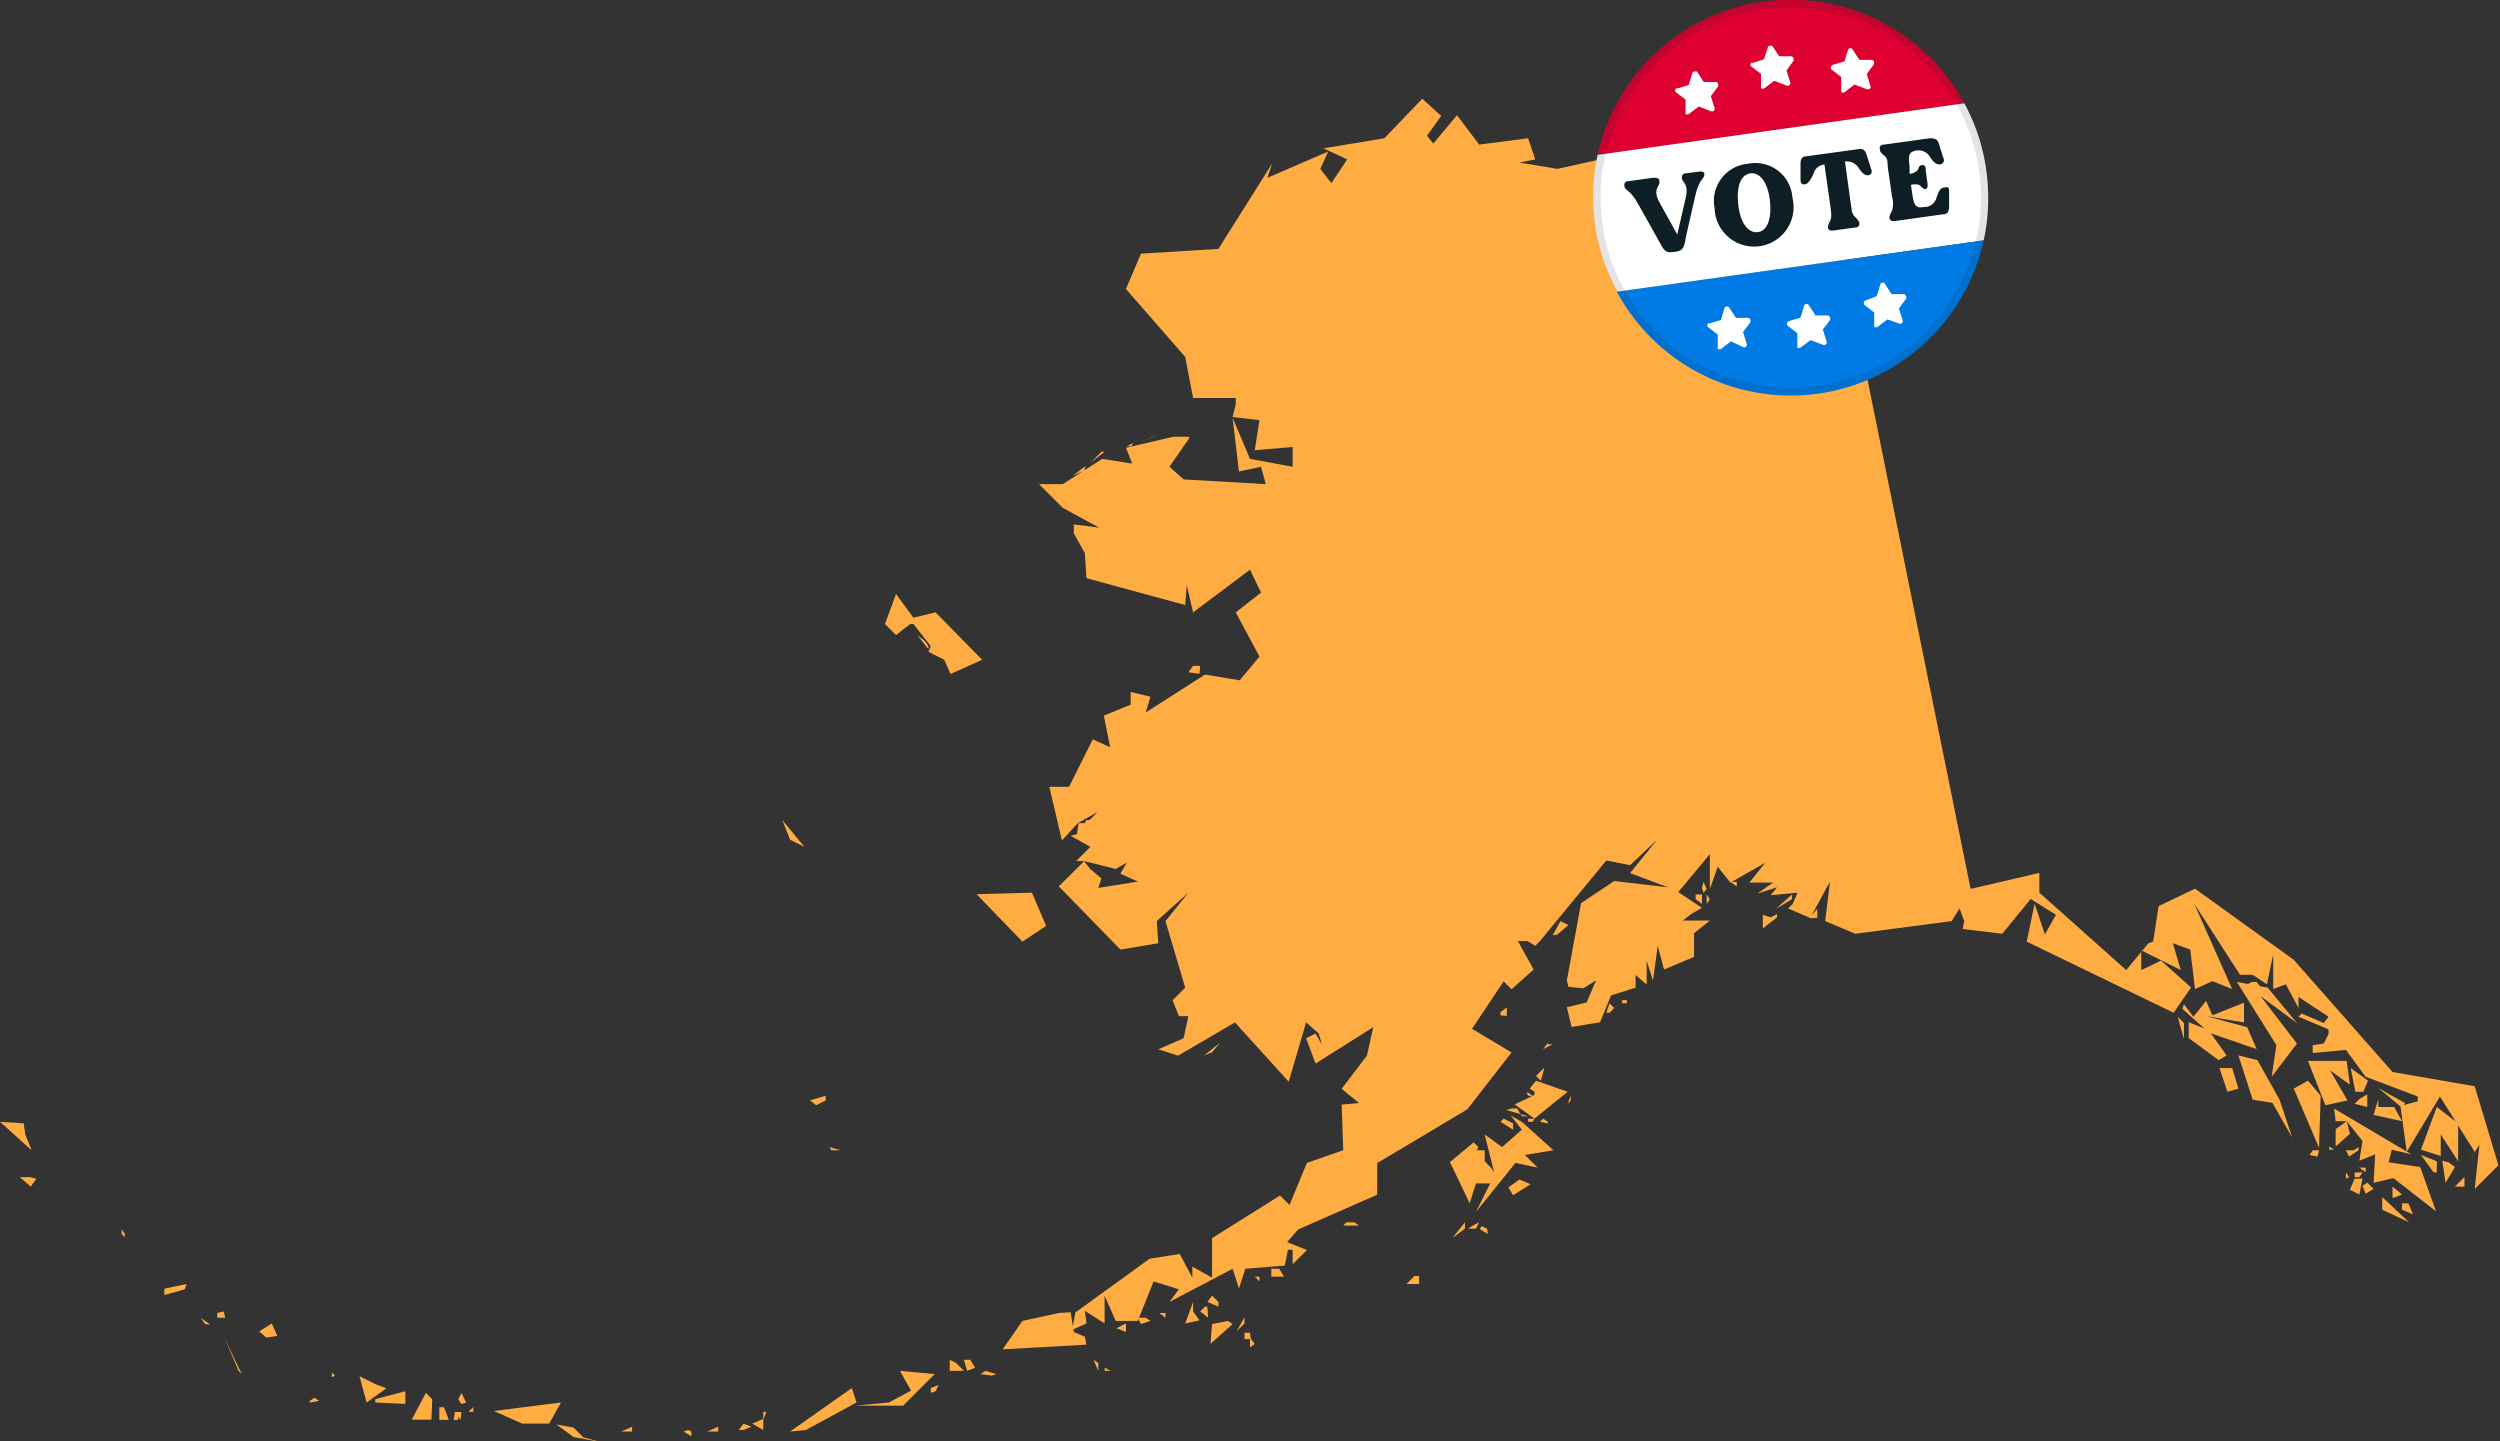 <svg xmlns="http://www.w3.org/2000/svg" viewBox="0 0 126.56 72.95"><rect x="0" y="0" width="126.56" height="72.95" fill="#333333" stroke="none"/><defs><style>.cls-1{fill:#ffad43;}.cls-2{fill:#dd0031;}.cls-3{fill:#fff;}.cls-4{fill:#007ae5;}.cls-5,.cls-6{fill:#0e1e25;}.cls-6{fill-opacity:0.12;fill-rule:evenodd;}</style></defs><g id="Layer_2" data-name="Layer 2"><g id="Layer_1-2" data-name="Layer 1"><path class="cls-1" d="M15.68,71l.48-.08-.24-.16-.24.16Zm-4.32-3.28.72,1.68.16.16-.16-.32Zm-1.2-1,.24.32h.24Zm6.64,3,.16-.08-.16-.16Zm5.68,1.52h-.24v.64h.48Zm.56.24-.08.4h.24v-.4Zm.32,0H23l.32.4ZM19,70.07l-.8-.4L18.56,71l1-.72Zm1.52,1v-.64l-1.52.4V71Zm3.44.4v-.24l-.24.24Zm-2.08-.64-.32-.32-.72,1.36h1ZM11,66.71h.4l-.08-.32-.32.08Zm2.48,1,.56-.08L13.76,67l-.64.4ZM23.6,71l-.24-.48-.16.32.16.24ZM9.36,65.27,9.44,65l-1.12.24v.32Zm19.68,7-.88-.16.88.64L30.4,73l-.88-.24ZM6.32,62.63v-.16l-.16-.24v.24ZM32,72.47v-.24l-.56.24ZM28.4,71,25,71.43l1.44.64h1.36ZM1.84,59.67l-.32-.08H1l.56.48ZM35,72.71v-.24l-.16-.08-.24.08Zm1.36-.24v-.24l-.56.24Zm1.28-.08.4-.16-.4-.16-.24.32Zm1-.56-.56.24.56.32ZM1.2,56.87,0,56.79l1.6,1.44-.32-.8Zm37.44,15,.16-.4h-.16Zm4.48-1.6L40,72.47l.8-.08L43.36,71Zm4.4-.16-.4.16v.24l.24-.08ZM45,71l-1.68.16h2.4l1.6-1.6-1.76-.16.56,1Zm5.44-1.44-.56-.16-.24.16.56.08ZM48.4,69l-.32-.16v.56h.72Zm.72-.16H48.8l.16.56.4-.16Zm7.12.56-.32-.16v.16ZM55.6,69l-.24-.16.24.56Zm66-8.08v.32l.56.24-.24-.56Zm-58.32,6.8v.48l.24-.16ZM57,67.43V67l-.48.24Zm67.76-7.36v-.48l-.48.48ZM53.6,66.47l-1.84.4-1,1.44L55,68.07l-.08-.4-.56-.24-.16-1Zm9.68,1H63v.32h.32ZM58,66.71h-.4l.16.32.48-.16Zm63.12-6.64v.56h.08l.4-.16ZM59,66.47h-.32l.32.24ZM63,67v-.32l-.4.72Zm57.6-6.4v.64l1.36.64Zm3.68-1.52-.32-.24-.32-.08.16,1.12ZM62.16,66.87l-.8.16-.08,1,1.12-1Zm57.68-7-.24.16.16.4.4-.24ZM61.12,66.15H61l-.24.24.4.32Zm-.72.24v-.48L60,67l.72-.16Zm62.16-7.92.64.88h.16v-.56Zm-3.36,1.2-.24.56.48.24.16-.8ZM61.36,65.59l-.24.32.56.24v-.24Zm58.08-6,.16-.24h-.4v.24Zm.32-.24v-.24h-.32Zm-1,0v.32l.16-.08Zm-55,5.52v-.24h-.24Zm55-6.64.16.32.48-.32Zm-54,6h-.4v.4H65Zm54.64-6.16-.24.16h.24Zm-2.32.16-.16.24.4.08.08-.32ZM71.84,65v-.4H71.6l-.4.4Zm46.32-6.8-.24-.16v.16Zm5.2-2.16-.8,2.16,1,.32V57.43l.88,1.36V56.87Zm-4.56.72-.56.4v.88l.72-.64Zm1.6-.72v-.4l-.24.8,1.44.32-.4-.72Zm-2.24.08.08.64h.56l.8,1-.16,1,.8-.32-.08,1.44,1-.24,2.16,1.68-.8-2.24-1.6-.24.16-.64,1,.24Zm1.68-.72-.4.24-.24.24.64.16Zm1.12,0-.56-.32,1.2,1,.16-.24Zm-45.68,6.8L75,62.07l-.08.16.4.24Zm-6.72-.32h-.4l-.16.16h.8Zm5.6,0-.64.8.64-.48Zm.72,0-.32.16-.24.16h.4ZM42,58.07l.08.16h.48Zm77-4,.24,1.2h.4l.24-.56Zm-2.16.64-.72.4,1.28,3,.08-2.64Zm0-1,.88,2.24,1.12-.24-.88-1.52,1,.72-.16-1.2Zm-39.92,6-.56.4.24.4.88-.56Zm-35.12-4v-.24l-.8.24.32.24ZM113,54.07h-.64l.4,1.2.56-.16Zm.32-.64.72,2.24,1,.16,1,1.76-.64-1.92-1.12-2Zm-35.2,3.2-.16.16.4.08v-.08Zm-1.52.24-.48-.24-.16.16.64.4Zm1-.08.08-.16h-.32v.16Zm-.56,0-.56-.32.56.72-1,.88-.88-.64.48,1.92-.16-.24-.32-.32v-.56h-.4l.08-.16-.24-.24-1.2,1,1,2.08.32-1h.72l-.72,1.44,2-2.48,1.12.24-.64-.64,1.44-.24Zm33.52-5-.32-.32.32,1.12Zm-34,4.32-.32.08,1.12.32h-.32l-.24-.4Zm2.8-.24.16-.16v-.24Zm32.32-5.2-.64.8-.48-.64-.08.24,1.12,1-.8-.32v.8l1.52,1.12.4-.24-.8-1.12,2.32.8L113.76,52l-2.08-.56,1.92.32v-1l-1.6.64Zm-34.08,4.8-.24-.16h-.08l.08.16Zm36.64-5.76h-.24l-.32.16.8.16Zm-1,0,2,3.2-.24,1.6,1.28-1.68-1.84-2.4,1.84,1.36L114.8,50ZM77.68,55.43l-1,.48,1,.72,1.68-1.36-1.6-.56-.32.4.24.16Zm.32-.72.16-.56v-.08l-.4.4ZM61.36,53.27l.4-.48-.8.64Zm17-.4v-.08l-.24.32.48-.24Zm3.12-1.6.24-.24-.24-.24-.16.48Zm-5.2.16V51l-.32.24v.16Zm6.08-.8h-.24v.16h.24ZM92,46.47V46l-.4.48ZM52.24,45.19l-2.8.08,2.32,2.4,1.2-.8Zm37,1.12V47l.72-.56v-.16l-.32.16Zm-10.4,1,.56-.48L79,46.63l-.4.72ZM40.72,42.87,39.6,41.51l.4,1ZM89.92,46l.8-.48v-.24l-1.12,1Zm-3.52-.72v.48l.16-.24Zm-.24.48v-.48h-.32v.24Zm1.76-1.12H87.6l.32.24Zm-1.68,0-.08.32.08.24L86.4,45ZM47,32.71l-.16-.24-.4-.32.56.72Zm13.76,1H60.4l-.24.32.56.08ZM46.24,31.27l-.88-1.2-.56,1.52.56.56.72-.56h.16l.88,1.12L47,33l.8.4.32.72,1.6-.72L47.36,31Zm8.08-7.2.56-.24.08-.24Zm.88-.64.72-.56h-.16Zm2.16-1-.32.16h.24Zm.24,0,.8-.32.16-.08Zm22.56,27.6.64-.4-.48,1.12-1,.24.24,1L81,51.75l.56-1.36L82.8,50v-.64l.56.48v-1.2l.32,1,.24-1.76.32,1.2,1.52-.64v-1.2l.8-.64H85.2l.4-.32.56-.32-1.2-.8,1.6-1.92V45l.4-1.12.64.8,1.76-1-.8,1h1.2l-.8.56,1-.32-.32.4L91,45.19l-.24.56-.24.24,1.12.48,1-1.84-.24,2,1.52.64,4.88-.64.4-.64.24.64-.08.4,2,.24,1.44-1.76,1.28.8-.56,1L103,45.75l-.4,1.92,7.44,3.6.88-1.28-1.52-1.36-1,.48v-1l2,1L110,47.75l.88.32.24,2,.88-.4,1,.4-1.92-4.32,2.32,3.6h.64l.72.48.32-1.52v1.76l.64-.24.64,1.2v-.56l1.52,1-.24.32-1.12-.48-.16.16,1.52.64v.24l-.24.48-.56.08v.4l1.68-.16,1,1.36,2.64,1v.24l-.88.24.32,2.32,1.68-2.8,1.76,2.8-.4.64.64-1-.24,2.24,1.2-1.2-1.2-4-4.16-.72-5-5.68-5-3.6-1.84.88L109,47.67l-.24.08-1.12,1.36-4.4-3.92v-1L99.76,45,92.64,9.83l-3-1.28-2.48,1L81,8.07l-2.16.48-1.92-.32.8-.16L77.36,7l-2.48.32L73.76,5.83l-1.2,1.44-.32-.4.72-1L72,5,70.08,7,67,7.51l1.2.56-.8,1.2-.56-.72.4-.88L64.16,9l.24-.72-2.72,4.32-3.92.24L57,14.63l3,3.44.4,2.08h2.16v.32l-.16.64,1.36.16-.24,1.52,1.92-.16v1l-2.16-.4-.88-2.08.32,2.72,1.12-.24.24.88-4.16-.24-.72-.64,1-1.44v-.08h-.8l-2.4.56.32.8-1.52-.24-2,1.28h-1.2l1.2,1.2,1.84,1-1.28-.16V27l.56,1L55,29.27l5,1.36.08-1L60.4,31l2.88-2.16L63.84,30l-1.28,1,1.2,2.24-1,1.2L61,34.15l-3,1.92.24-.8-1-.24v.64l-1.36.56.32,1.6-.88-.4-1.2,2.4h-1l.64,2.72.8-.88,1-.56-.4.4H55l-.08.16h-.32l-.08.56-.32.08,1,.56-.72.72h.4l1.6.4.56-.32-.32.56.88.4-2,.32.16-.48L55.2,44l-.32-.4L53.6,44.87l3.12,3.2,1.92-.32-.08-1.12,1.6-1.44L59,46.63,60,50l-.64.64.32.8h.48l-.24,1.12-1.28.56,1,.32,2.88-1.68,2.72,3,.88-3,.64.56.16.56-.32-.56-.48.24.48,1.28L69.52,52l-.32,1.44-1.28,1.68.88.72-.88.08L68,58.23l-1.84.64L65.28,61l-.48-.48-3.44,2.16v2l-1-.56v.56l-.64-1.2-1.52.24-3.76,2.72-.16.88L55,67l-.08-.64,1,.64V65.59l.56,1.28H57.6l.8-2,1.28.4-.48.64,3.2-1.68.32,1,.32-1,2-.16.16-.8h.24V64l.72-.72-1-.4.56-.64,4-1.76v-1.6l4.56-2.72,2.24-2.88-2-1.2,1.6-2.4.4.4,1.12-1-.8-1.44h.48l.4.24.24-.24,3.36-4.08,1.2.24,1.36-1.28-1.36,1.68,1.92.72-2.72-.32-1.68,1.12-.72,3.92.08.32Z"/><path class="cls-2" d="M99.44,5.23,80.88,7.84A10,10,0,0,1,99.44,5.23Z"/><path class="cls-3" d="M100.42,12.17a10.09,10.09,0,0,0,.13-3.56,9.82,9.82,0,0,0-1.11-3.38L80.88,7.84a10,10,0,0,0,1,6.93Z"/><path class="cls-4" d="M100.42,12.17a10,10,0,0,1-18.57,2.6Z"/><path class="cls-3" d="M86,5.39l-.49.37a.13.13,0,0,1-.18,0,.16.16,0,0,1,0-.09l0-.63-.49-.37a.14.14,0,0,1,0-.19s0,0,.07,0l.58-.18.18-.59a.14.14,0,0,1,.17-.09.18.18,0,0,1,.07,0l.34.53h.6a.13.13,0,0,1,.13.14.19.19,0,0,1,0,.08l-.37.5.19.6a.14.14,0,0,1-.09.17h-.08Z"/><path class="cls-3" d="M89.82,4.09l-.49.37a.13.13,0,0,1-.18,0,.16.16,0,0,1,0-.09l0-.63-.49-.37a.13.13,0,0,1,0-.19.08.08,0,0,1,.07,0l.57-.18.19-.59a.13.13,0,0,1,.17-.09.15.15,0,0,1,.06,0l.35.53h.6a.14.14,0,0,1,.13.14.11.11,0,0,1,0,.08l-.36.5.19.6a.14.14,0,0,1-.09.17.11.11,0,0,1-.08,0Z"/><path class="cls-3" d="M93.88,4.28l-.48.37a.13.13,0,0,1-.19,0,.19.19,0,0,1,0-.08V3.9l-.49-.38a.14.14,0,0,1,0-.19.18.18,0,0,1,.07-.05l.58-.17.19-.6a.13.13,0,0,1,.23,0l.34.52h.61a.13.13,0,0,1,.13.14.11.11,0,0,1,0,.08l-.37.5.19.6a.13.13,0,0,1-.08.17h-.09Z"/><path class="cls-3" d="M87.63,17.28l-.49.37a.13.13,0,0,1-.18,0,.11.11,0,0,1,0-.08l0-.63-.49-.38a.14.14,0,0,1,0-.19.18.18,0,0,1,.07,0l.58-.17.18-.6a.13.13,0,0,1,.17-.08.12.12,0,0,1,.07.05l.34.52h.6a.13.13,0,0,1,.13.14.19.19,0,0,1,0,.08l-.37.5.19.6a.14.14,0,0,1-.09.17.11.11,0,0,1-.08,0Z"/><path class="cls-3" d="M91.66,17.22l-.49.36a.12.12,0,0,1-.18,0,.08.08,0,0,1,0-.08v-.63l-.49-.38a.14.14,0,0,1,0-.19.18.18,0,0,1,.07-.05l.58-.17.18-.6a.14.14,0,0,1,.17-.09.13.13,0,0,1,.07.06l.34.52h.6a.14.14,0,0,1,.14.14.13.13,0,0,1,0,.08l-.37.49.19.61a.15.15,0,0,1-.08.17.1.1,0,0,1-.09,0Z"/><path class="cls-3" d="M95.55,16.17l-.48.36a.13.13,0,0,1-.19,0,.24.24,0,0,1,0-.08v-.63l-.49-.38a.14.14,0,0,1,0-.19.12.12,0,0,1,.07-.05L95,15l.19-.6a.13.13,0,0,1,.16-.09.13.13,0,0,1,.07.06l.34.52h.61a.15.15,0,0,1,.13.14.16.16,0,0,1,0,.09l-.37.49.19.6a.13.13,0,0,1-.08.17.14.14,0,0,1-.09,0Z"/><path class="cls-5" d="M86,8.69l-.63.08c-.17,0-.22.09-.23.21,0,.31.38.23.19,1.07l-.42,1.82L84,10.23c-.38-.71.08-.77,0-1.09C84,9,83.84,9,83.67,9l-1.21.17c-.17,0-.24.09-.23.21,0,.29.29.17.73,1l1.12,2c.21.41.35.42.71.37s.44-.16.52-.53c0-.12.3-1.35.51-2.3s.5-.84.46-1.15C86.26,8.7,86.14,8.66,86,8.69Z"/><path class="cls-5" d="M88.49,8.29a1.89,1.89,0,0,0-1.69,2.25A2,2,0,1,0,90.74,10,1.88,1.88,0,0,0,88.49,8.29ZM89,11.75c-.51.07-.9-.49-1-1.37s.09-1.52.6-1.6.9.5,1,1.37S89.49,11.68,89,11.75Z"/><path class="cls-5" d="M94.73,8.58c-.07-.24-.17-.54-.24-.76s-.18-.31-.41-.27l-2.62.36c-.22,0-.31.13-.31.38s0,.55,0,.79.1.26.24.25.34-.33.42-.55a.62.62,0,0,1,.55-.45l.3,2.1c.05.38.07.57,0,.72s-.14.3-.12.39.11.16.27.13l1.09-.15c.17,0,.23-.09.23-.2s-.06-.17-.23-.35-.15-.3-.21-.69l-.29-2.1a.68.68,0,0,1,.67.29c.13.19.29.44.54.4A.2.2,0,0,0,94.73,8.58Z"/><path class="cls-5" d="M98.45,9.49c-.26,0-.34.31-.42.53a.63.63,0,0,1-.56.46H97.4c-.37.06-.5,0-.59-.65l-.07-.47a.72.72,0,0,1,.41,0c.16.11.2.22.32.21s.13-.17.1-.34l-.08-.57c0-.17,0-.32-.19-.3s-.13.14-.25.29a.71.71,0,0,1-.38.15l0-.39c-.09-.6,0-.73.35-.79a.66.66,0,0,1,.66.29c.13.19.29.44.54.41a.21.21,0,0,0,.17-.3c-.08-.23-.17-.53-.24-.76S97.91,7,97.69,7l-2.31.32c-.16,0-.24.09-.22.21s0,.16.22.34.15.31.2.69l.2,1.38a1.29,1.29,0,0,1,0,.73c-.11.21-.14.29-.12.39s.11.15.27.13l2.42-.34c.23,0,.31-.12.32-.36s0-.56,0-.81S98.58,9.47,98.45,9.49Z"/><path class="cls-6" d="M92,19.54a9.63,9.63,0,1,0-10.88-8.2A9.63,9.63,0,0,0,92,19.54Zm.05.37a10,10,0,1,0-11.3-8.51A10,10,0,0,0,92,19.91Z"/></g></g></svg>